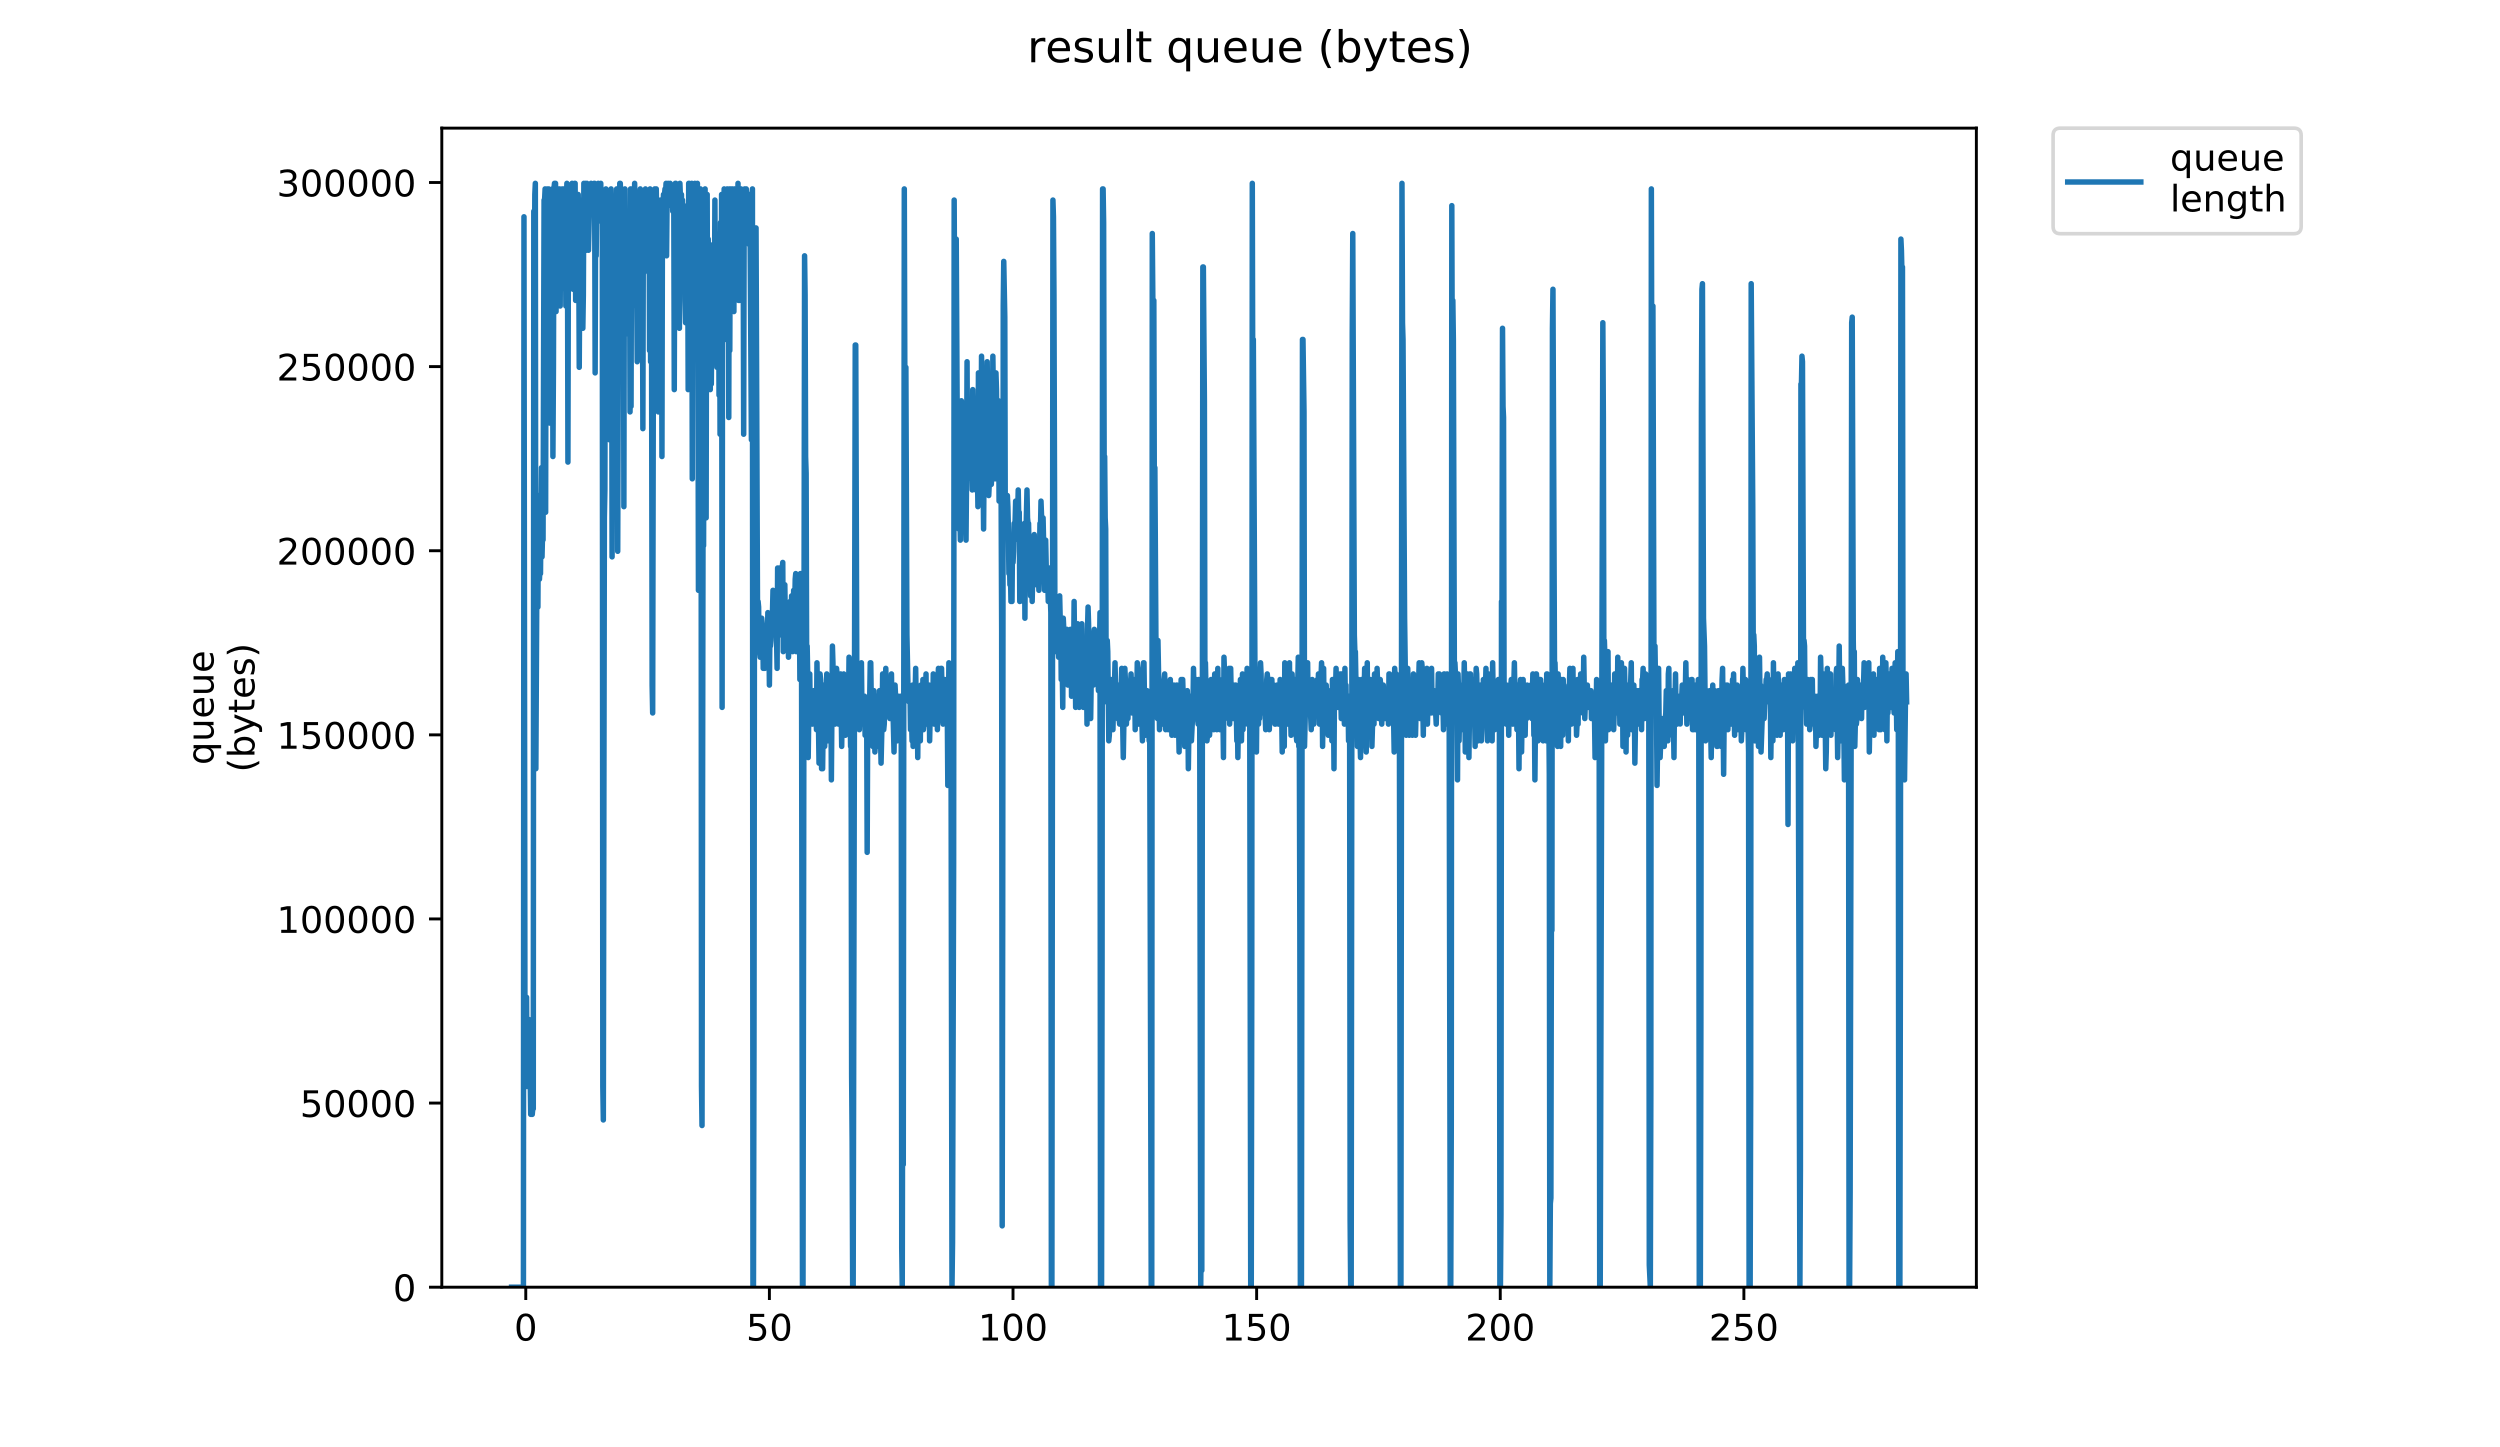 <?xml version="1.0" encoding="utf-8" standalone="no"?>
<!DOCTYPE svg PUBLIC "-//W3C//DTD SVG 1.1//EN"
  "http://www.w3.org/Graphics/SVG/1.1/DTD/svg11.dtd">
<!-- Created with matplotlib (https://matplotlib.org/) -->
<svg height="396pt" version="1.1" viewBox="0 0 684 396" width="684pt" xmlns="http://www.w3.org/2000/svg" xmlns:xlink="http://www.w3.org/1999/xlink">
 <defs>
  <style type="text/css">
*{stroke-linecap:butt;stroke-linejoin:round;}
  </style>
 </defs>
 <g id="figure_1">
  <g id="patch_1">
   <path d="M 0 396 
L 684 396 
L 684 0 
L 0 0 
z
" style="fill:#ffffff;"/>
  </g>
  <g id="axes_1">
   <g id="patch_2">
    <path d="M 120.879 352.174 
L 540.734 352.174 
L 540.734 35.062 
L 120.879 35.062 
z
" style="fill:#ffffff;"/>
   </g>
   <g id="matplotlib.axis_1">
    <g id="xtick_1">
     <g id="line2d_1">
      <defs>
       <path d="M 0 0 
L 0 3.5 
" id="mcdb32375e0" style="stroke:#000000;stroke-width:0.8;"/>
      </defs>
      <g>
       <use style="stroke:#000000;stroke-width:0.8;" x="143.851" xlink:href="#mcdb32375e0" y="352.174"/>
      </g>
     </g>
     <g id="text_1">
      <!-- 0 -->
      <defs>
       <path d="M 31.781 66.406 
Q 24.172 66.406 20.328 58.906 
Q 16.5 51.422 16.5 36.375 
Q 16.5 21.391 20.328 13.891 
Q 24.172 6.391 31.781 6.391 
Q 39.453 6.391 43.281 13.891 
Q 47.125 21.391 47.125 36.375 
Q 47.125 51.422 43.281 58.906 
Q 39.453 66.406 31.781 66.406 
z
M 31.781 74.219 
Q 44.047 74.219 50.516 64.516 
Q 56.984 54.828 56.984 36.375 
Q 56.984 17.969 50.516 8.266 
Q 44.047 -1.422 31.781 -1.422 
Q 19.531 -1.422 13.062 8.266 
Q 6.594 17.969 6.594 36.375 
Q 6.594 54.828 13.062 64.516 
Q 19.531 74.219 31.781 74.219 
z
" id="DejaVuSans-48"/>
      </defs>
      <g transform="translate(140.669 366.773)scale(0.1 -0.1)">
       <use xlink:href="#DejaVuSans-48"/>
      </g>
     </g>
    </g>
    <g id="xtick_2">
     <g id="line2d_2">
      <g>
       <use style="stroke:#000000;stroke-width:0.8;" x="210.506" xlink:href="#mcdb32375e0" y="352.174"/>
      </g>
     </g>
     <g id="text_2">
      <!-- 50 -->
      <defs>
       <path d="M 10.797 72.906 
L 49.516 72.906 
L 49.516 64.594 
L 19.828 64.594 
L 19.828 46.734 
Q 21.969 47.469 24.109 47.828 
Q 26.266 48.188 28.422 48.188 
Q 40.625 48.188 47.75 41.5 
Q 54.891 34.812 54.891 23.391 
Q 54.891 11.625 47.562 5.094 
Q 40.234 -1.422 26.906 -1.422 
Q 22.312 -1.422 17.547 -0.641 
Q 12.797 0.141 7.719 1.703 
L 7.719 11.625 
Q 12.109 9.234 16.797 8.062 
Q 21.484 6.891 26.703 6.891 
Q 35.156 6.891 40.078 11.328 
Q 45.016 15.766 45.016 23.391 
Q 45.016 31 40.078 35.438 
Q 35.156 39.891 26.703 39.891 
Q 22.75 39.891 18.812 39.016 
Q 14.891 38.141 10.797 36.281 
z
" id="DejaVuSans-53"/>
      </defs>
      <g transform="translate(204.143 366.773)scale(0.1 -0.1)">
       <use xlink:href="#DejaVuSans-53"/>
       <use x="63.623" xlink:href="#DejaVuSans-48"/>
      </g>
     </g>
    </g>
    <g id="xtick_3">
     <g id="line2d_3">
      <g>
       <use style="stroke:#000000;stroke-width:0.8;" x="277.161" xlink:href="#mcdb32375e0" y="352.174"/>
      </g>
     </g>
     <g id="text_3">
      <!-- 100 -->
      <defs>
       <path d="M 12.406 8.297 
L 28.516 8.297 
L 28.516 63.922 
L 10.984 60.406 
L 10.984 69.391 
L 28.422 72.906 
L 38.281 72.906 
L 38.281 8.297 
L 54.391 8.297 
L 54.391 0 
L 12.406 0 
z
" id="DejaVuSans-49"/>
      </defs>
      <g transform="translate(267.617 366.773)scale(0.1 -0.1)">
       <use xlink:href="#DejaVuSans-49"/>
       <use x="63.623" xlink:href="#DejaVuSans-48"/>
       <use x="127.246" xlink:href="#DejaVuSans-48"/>
      </g>
     </g>
    </g>
    <g id="xtick_4">
     <g id="line2d_4">
      <g>
       <use style="stroke:#000000;stroke-width:0.8;" x="343.816" xlink:href="#mcdb32375e0" y="352.174"/>
      </g>
     </g>
     <g id="text_4">
      <!-- 150 -->
      <g transform="translate(334.272 366.773)scale(0.1 -0.1)">
       <use xlink:href="#DejaVuSans-49"/>
       <use x="63.623" xlink:href="#DejaVuSans-53"/>
       <use x="127.246" xlink:href="#DejaVuSans-48"/>
      </g>
     </g>
    </g>
    <g id="xtick_5">
     <g id="line2d_5">
      <g>
       <use style="stroke:#000000;stroke-width:0.8;" x="410.471" xlink:href="#mcdb32375e0" y="352.174"/>
      </g>
     </g>
     <g id="text_5">
      <!-- 200 -->
      <defs>
       <path d="M 19.188 8.297 
L 53.609 8.297 
L 53.609 0 
L 7.328 0 
L 7.328 8.297 
Q 12.938 14.109 22.625 23.891 
Q 32.328 33.688 34.812 36.531 
Q 39.547 41.844 41.422 45.531 
Q 43.312 49.219 43.312 52.781 
Q 43.312 58.594 39.234 62.25 
Q 35.156 65.922 28.609 65.922 
Q 23.969 65.922 18.812 64.312 
Q 13.672 62.703 7.812 59.422 
L 7.812 69.391 
Q 13.766 71.781 18.938 73 
Q 24.125 74.219 28.422 74.219 
Q 39.75 74.219 46.484 68.547 
Q 53.219 62.891 53.219 53.422 
Q 53.219 48.922 51.531 44.891 
Q 49.859 40.875 45.406 35.406 
Q 44.188 33.984 37.641 27.219 
Q 31.109 20.453 19.188 8.297 
z
" id="DejaVuSans-50"/>
      </defs>
      <g transform="translate(400.927 366.773)scale(0.1 -0.1)">
       <use xlink:href="#DejaVuSans-50"/>
       <use x="63.623" xlink:href="#DejaVuSans-48"/>
       <use x="127.246" xlink:href="#DejaVuSans-48"/>
      </g>
     </g>
    </g>
    <g id="xtick_6">
     <g id="line2d_6">
      <g>
       <use style="stroke:#000000;stroke-width:0.8;" x="477.126" xlink:href="#mcdb32375e0" y="352.174"/>
      </g>
     </g>
     <g id="text_6">
      <!-- 250 -->
      <g transform="translate(467.582 366.773)scale(0.1 -0.1)">
       <use xlink:href="#DejaVuSans-50"/>
       <use x="63.623" xlink:href="#DejaVuSans-53"/>
       <use x="127.246" xlink:href="#DejaVuSans-48"/>
      </g>
     </g>
    </g>
   </g>
   <g id="matplotlib.axis_2">
    <g id="ytick_1">
     <g id="line2d_7">
      <defs>
       <path d="M 0 0 
L -3.5 0 
" id="m65805e5c55" style="stroke:#000000;stroke-width:0.8;"/>
      </defs>
      <g>
       <use style="stroke:#000000;stroke-width:0.8;" x="120.879" xlink:href="#m65805e5c55" y="352.174"/>
      </g>
     </g>
     <g id="text_7">
      <!-- 0 -->
      <g transform="translate(107.516 355.973)scale(0.1 -0.1)">
       <use xlink:href="#DejaVuSans-48"/>
      </g>
     </g>
    </g>
    <g id="ytick_2">
     <g id="line2d_8">
      <g>
       <use style="stroke:#000000;stroke-width:0.8;" x="120.879" xlink:href="#m65805e5c55" y="301.801"/>
      </g>
     </g>
     <g id="text_8">
      <!-- 50000 -->
      <g transform="translate(82.066 305.6)scale(0.1 -0.1)">
       <use xlink:href="#DejaVuSans-53"/>
       <use x="63.623" xlink:href="#DejaVuSans-48"/>
       <use x="127.246" xlink:href="#DejaVuSans-48"/>
       <use x="190.869" xlink:href="#DejaVuSans-48"/>
       <use x="254.492" xlink:href="#DejaVuSans-48"/>
      </g>
     </g>
    </g>
    <g id="ytick_3">
     <g id="line2d_9">
      <g>
       <use style="stroke:#000000;stroke-width:0.8;" x="120.879" xlink:href="#m65805e5c55" y="251.427"/>
      </g>
     </g>
     <g id="text_9">
      <!-- 100000 -->
      <g transform="translate(75.704 255.226)scale(0.1 -0.1)">
       <use xlink:href="#DejaVuSans-49"/>
       <use x="63.623" xlink:href="#DejaVuSans-48"/>
       <use x="127.246" xlink:href="#DejaVuSans-48"/>
       <use x="190.869" xlink:href="#DejaVuSans-48"/>
       <use x="254.492" xlink:href="#DejaVuSans-48"/>
       <use x="318.115" xlink:href="#DejaVuSans-48"/>
      </g>
     </g>
    </g>
    <g id="ytick_4">
     <g id="line2d_10">
      <g>
       <use style="stroke:#000000;stroke-width:0.8;" x="120.879" xlink:href="#m65805e5c55" y="201.054"/>
      </g>
     </g>
     <g id="text_10">
      <!-- 150000 -->
      <g transform="translate(75.704 204.853)scale(0.1 -0.1)">
       <use xlink:href="#DejaVuSans-49"/>
       <use x="63.623" xlink:href="#DejaVuSans-53"/>
       <use x="127.246" xlink:href="#DejaVuSans-48"/>
       <use x="190.869" xlink:href="#DejaVuSans-48"/>
       <use x="254.492" xlink:href="#DejaVuSans-48"/>
       <use x="318.115" xlink:href="#DejaVuSans-48"/>
      </g>
     </g>
    </g>
    <g id="ytick_5">
     <g id="line2d_11">
      <g>
       <use style="stroke:#000000;stroke-width:0.8;" x="120.879" xlink:href="#m65805e5c55" y="150.68"/>
      </g>
     </g>
     <g id="text_11">
      <!-- 200000 -->
      <g transform="translate(75.704 154.48)scale(0.1 -0.1)">
       <use xlink:href="#DejaVuSans-50"/>
       <use x="63.623" xlink:href="#DejaVuSans-48"/>
       <use x="127.246" xlink:href="#DejaVuSans-48"/>
       <use x="190.869" xlink:href="#DejaVuSans-48"/>
       <use x="254.492" xlink:href="#DejaVuSans-48"/>
       <use x="318.115" xlink:href="#DejaVuSans-48"/>
      </g>
     </g>
    </g>
    <g id="ytick_6">
     <g id="line2d_12">
      <g>
       <use style="stroke:#000000;stroke-width:0.8;" x="120.879" xlink:href="#m65805e5c55" y="100.307"/>
      </g>
     </g>
     <g id="text_12">
      <!-- 250000 -->
      <g transform="translate(75.704 104.106)scale(0.1 -0.1)">
       <use xlink:href="#DejaVuSans-50"/>
       <use x="63.623" xlink:href="#DejaVuSans-53"/>
       <use x="127.246" xlink:href="#DejaVuSans-48"/>
       <use x="190.869" xlink:href="#DejaVuSans-48"/>
       <use x="254.492" xlink:href="#DejaVuSans-48"/>
       <use x="318.115" xlink:href="#DejaVuSans-48"/>
      </g>
     </g>
    </g>
    <g id="ytick_7">
     <g id="line2d_13">
      <g>
       <use style="stroke:#000000;stroke-width:0.8;" x="120.879" xlink:href="#m65805e5c55" y="49.933"/>
      </g>
     </g>
     <g id="text_13">
      <!-- 300000 -->
      <defs>
       <path d="M 40.578 39.312 
Q 47.656 37.797 51.625 33 
Q 55.609 28.219 55.609 21.188 
Q 55.609 10.406 48.188 4.484 
Q 40.766 -1.422 27.094 -1.422 
Q 22.516 -1.422 17.656 -0.516 
Q 12.797 0.391 7.625 2.203 
L 7.625 11.719 
Q 11.719 9.328 16.594 8.109 
Q 21.484 6.891 26.812 6.891 
Q 36.078 6.891 40.938 10.547 
Q 45.797 14.203 45.797 21.188 
Q 45.797 27.641 41.281 31.266 
Q 36.766 34.906 28.719 34.906 
L 20.219 34.906 
L 20.219 43.016 
L 29.109 43.016 
Q 36.375 43.016 40.234 45.922 
Q 44.094 48.828 44.094 54.297 
Q 44.094 59.906 40.109 62.906 
Q 36.141 65.922 28.719 65.922 
Q 24.656 65.922 20.016 65.031 
Q 15.375 64.156 9.812 62.312 
L 9.812 71.094 
Q 15.438 72.656 20.344 73.438 
Q 25.25 74.219 29.594 74.219 
Q 40.828 74.219 47.359 69.109 
Q 53.906 64.016 53.906 55.328 
Q 53.906 49.266 50.438 45.094 
Q 46.969 40.922 40.578 39.312 
z
" id="DejaVuSans-51"/>
      </defs>
      <g transform="translate(75.704 53.733)scale(0.1 -0.1)">
       <use xlink:href="#DejaVuSans-51"/>
       <use x="63.623" xlink:href="#DejaVuSans-48"/>
       <use x="127.246" xlink:href="#DejaVuSans-48"/>
       <use x="190.869" xlink:href="#DejaVuSans-48"/>
       <use x="254.492" xlink:href="#DejaVuSans-48"/>
       <use x="318.115" xlink:href="#DejaVuSans-48"/>
      </g>
     </g>
    </g>
    <g id="text_14">
     <!-- queue -->
     <defs>
      <path d="M 14.797 27.297 
Q 14.797 17.391 18.875 11.75 
Q 22.953 6.109 30.078 6.109 
Q 37.203 6.109 41.297 11.75 
Q 45.406 17.391 45.406 27.297 
Q 45.406 37.203 41.297 42.844 
Q 37.203 48.484 30.078 48.484 
Q 22.953 48.484 18.875 42.844 
Q 14.797 37.203 14.797 27.297 
z
M 45.406 8.203 
Q 42.578 3.328 38.25 0.953 
Q 33.938 -1.422 27.875 -1.422 
Q 17.969 -1.422 11.734 6.484 
Q 5.516 14.406 5.516 27.297 
Q 5.516 40.188 11.734 48.094 
Q 17.969 56 27.875 56 
Q 33.938 56 38.25 53.625 
Q 42.578 51.266 45.406 46.391 
L 45.406 54.688 
L 54.391 54.688 
L 54.391 -20.797 
L 45.406 -20.797 
z
" id="DejaVuSans-113"/>
      <path d="M 8.5 21.578 
L 8.5 54.688 
L 17.484 54.688 
L 17.484 21.922 
Q 17.484 14.156 20.5 10.266 
Q 23.531 6.391 29.594 6.391 
Q 36.859 6.391 41.078 11.031 
Q 45.312 15.672 45.312 23.688 
L 45.312 54.688 
L 54.297 54.688 
L 54.297 0 
L 45.312 0 
L 45.312 8.406 
Q 42.047 3.422 37.719 1 
Q 33.406 -1.422 27.688 -1.422 
Q 18.266 -1.422 13.375 4.438 
Q 8.5 10.297 8.5 21.578 
z
M 31.109 56 
z
" id="DejaVuSans-117"/>
      <path d="M 56.203 29.594 
L 56.203 25.203 
L 14.891 25.203 
Q 15.484 15.922 20.484 11.062 
Q 25.484 6.203 34.422 6.203 
Q 39.594 6.203 44.453 7.469 
Q 49.312 8.734 54.109 11.281 
L 54.109 2.781 
Q 49.266 0.734 44.188 -0.344 
Q 39.109 -1.422 33.891 -1.422 
Q 20.797 -1.422 13.156 6.188 
Q 5.516 13.812 5.516 26.812 
Q 5.516 40.234 12.766 48.109 
Q 20.016 56 32.328 56 
Q 43.359 56 49.781 48.891 
Q 56.203 41.797 56.203 29.594 
z
M 47.219 32.234 
Q 47.125 39.594 43.094 43.984 
Q 39.062 48.391 32.422 48.391 
Q 24.906 48.391 20.391 44.141 
Q 15.875 39.891 15.188 32.172 
z
" id="DejaVuSans-101"/>
     </defs>
     <g transform="translate(58.426 209.283)rotate(-90)scale(0.1 -0.1)">
      <use xlink:href="#DejaVuSans-113"/>
      <use x="63.477" xlink:href="#DejaVuSans-117"/>
      <use x="126.855" xlink:href="#DejaVuSans-101"/>
      <use x="188.379" xlink:href="#DejaVuSans-117"/>
      <use x="251.758" xlink:href="#DejaVuSans-101"/>
     </g>
     <!-- (bytes) -->
     <defs>
      <path d="M 31 75.875 
Q 24.469 64.656 21.281 53.656 
Q 18.109 42.672 18.109 31.391 
Q 18.109 20.125 21.312 9.062 
Q 24.516 -2 31 -13.188 
L 23.188 -13.188 
Q 15.875 -1.703 12.234 9.375 
Q 8.594 20.453 8.594 31.391 
Q 8.594 42.281 12.203 53.312 
Q 15.828 64.359 23.188 75.875 
z
" id="DejaVuSans-40"/>
      <path d="M 48.688 27.297 
Q 48.688 37.203 44.609 42.844 
Q 40.531 48.484 33.406 48.484 
Q 26.266 48.484 22.188 42.844 
Q 18.109 37.203 18.109 27.297 
Q 18.109 17.391 22.188 11.75 
Q 26.266 6.109 33.406 6.109 
Q 40.531 6.109 44.609 11.75 
Q 48.688 17.391 48.688 27.297 
z
M 18.109 46.391 
Q 20.953 51.266 25.266 53.625 
Q 29.594 56 35.594 56 
Q 45.562 56 51.781 48.094 
Q 58.016 40.188 58.016 27.297 
Q 58.016 14.406 51.781 6.484 
Q 45.562 -1.422 35.594 -1.422 
Q 29.594 -1.422 25.266 0.953 
Q 20.953 3.328 18.109 8.203 
L 18.109 0 
L 9.078 0 
L 9.078 75.984 
L 18.109 75.984 
z
" id="DejaVuSans-98"/>
      <path d="M 32.172 -5.078 
Q 28.375 -14.844 24.75 -17.812 
Q 21.141 -20.797 15.094 -20.797 
L 7.906 -20.797 
L 7.906 -13.281 
L 13.188 -13.281 
Q 16.891 -13.281 18.938 -11.516 
Q 21 -9.766 23.484 -3.219 
L 25.094 0.875 
L 2.984 54.688 
L 12.5 54.688 
L 29.594 11.922 
L 46.688 54.688 
L 56.203 54.688 
z
" id="DejaVuSans-121"/>
      <path d="M 18.312 70.219 
L 18.312 54.688 
L 36.812 54.688 
L 36.812 47.703 
L 18.312 47.703 
L 18.312 18.016 
Q 18.312 11.328 20.141 9.422 
Q 21.969 7.516 27.594 7.516 
L 36.812 7.516 
L 36.812 0 
L 27.594 0 
Q 17.188 0 13.234 3.875 
Q 9.281 7.766 9.281 18.016 
L 9.281 47.703 
L 2.688 47.703 
L 2.688 54.688 
L 9.281 54.688 
L 9.281 70.219 
z
" id="DejaVuSans-116"/>
      <path d="M 44.281 53.078 
L 44.281 44.578 
Q 40.484 46.531 36.375 47.5 
Q 32.281 48.484 27.875 48.484 
Q 21.188 48.484 17.844 46.438 
Q 14.5 44.391 14.5 40.281 
Q 14.5 37.156 16.891 35.375 
Q 19.281 33.594 26.516 31.984 
L 29.594 31.297 
Q 39.156 29.25 43.188 25.516 
Q 47.219 21.781 47.219 15.094 
Q 47.219 7.469 41.188 3.016 
Q 35.156 -1.422 24.609 -1.422 
Q 20.219 -1.422 15.453 -0.562 
Q 10.688 0.297 5.422 2 
L 5.422 11.281 
Q 10.406 8.688 15.234 7.391 
Q 20.062 6.109 24.812 6.109 
Q 31.156 6.109 34.562 8.281 
Q 37.984 10.453 37.984 14.406 
Q 37.984 18.062 35.516 20.016 
Q 33.062 21.969 24.703 23.781 
L 21.578 24.516 
Q 13.234 26.266 9.516 29.906 
Q 5.812 33.547 5.812 39.891 
Q 5.812 47.609 11.281 51.797 
Q 16.75 56 26.812 56 
Q 31.781 56 36.172 55.266 
Q 40.578 54.547 44.281 53.078 
z
" id="DejaVuSans-115"/>
      <path d="M 8.016 75.875 
L 15.828 75.875 
Q 23.141 64.359 26.781 53.312 
Q 30.422 42.281 30.422 31.391 
Q 30.422 20.453 26.781 9.375 
Q 23.141 -1.703 15.828 -13.188 
L 8.016 -13.188 
Q 14.5 -2 17.703 9.062 
Q 20.906 20.125 20.906 31.391 
Q 20.906 42.672 17.703 53.656 
Q 14.5 64.656 8.016 75.875 
z
" id="DejaVuSans-41"/>
     </defs>
     <g transform="translate(69.624 211.295)rotate(-90)scale(0.1 -0.1)">
      <use xlink:href="#DejaVuSans-40"/>
      <use x="39.014" xlink:href="#DejaVuSans-98"/>
      <use x="102.49" xlink:href="#DejaVuSans-121"/>
      <use x="161.67" xlink:href="#DejaVuSans-116"/>
      <use x="200.879" xlink:href="#DejaVuSans-101"/>
      <use x="262.402" xlink:href="#DejaVuSans-115"/>
      <use x="314.502" xlink:href="#DejaVuSans-41"/>
     </g>
    </g>
   </g>
   <g id="line2d_14">
    <path clip-path="url(#p794450a2d4)" d="M 139.963 352.174 
L 143.21 352.174 
L 143.358 59.315 
L 143.643 297.263 
L 143.784 291.162 
L 143.925 294.212 
L 144.066 272.858 
L 144.206 297.263 
L 144.347 292.687 
L 144.489 292.687 
L 144.633 291.162 
L 144.773 278.959 
L 144.914 295.738 
L 145.056 294.212 
L 145.198 304.89 
L 145.342 289.637 
L 145.483 304.89 
L 145.624 304.89 
L 145.764 303.364 
L 145.906 303.364 
L 146.047 57.79 
L 146.188 83.72 
L 146.327 53.214 
L 146.468 50.163 
L 146.609 210.32 
L 146.89 156.935 
L 147.031 150.833 
L 147.172 166.087 
L 147.314 135.58 
L 147.594 158.46 
L 147.734 155.409 
L 147.875 156.935 
L 148.155 127.954 
L 148.296 152.359 
L 148.437 146.257 
L 148.578 147.716 
L 148.858 54.739 
L 148.998 54.739 
L 149.139 51.688 
L 149.282 140.156 
L 149.425 53.214 
L 149.566 57.79 
L 149.706 51.688 
L 149.846 56.264 
L 149.987 54.739 
L 150.128 51.688 
L 150.411 115.751 
L 150.554 56.264 
L 150.701 108.125 
L 150.849 79.144 
L 150.995 80.669 
L 151.136 51.688 
L 151.277 124.903 
L 151.421 100.432 
L 151.564 51.688 
L 151.707 50.163 
L 151.994 50.163 
L 152.135 85.245 
L 152.276 51.688 
L 152.416 53.214 
L 152.56 53.214 
L 152.7 51.688 
L 152.844 54.739 
L 153.124 51.688 
L 153.265 83.72 
L 153.406 56.264 
L 153.548 79.144 
L 153.69 54.739 
L 153.833 51.688 
L 154.113 63.891 
L 154.254 51.688 
L 154.394 54.739 
L 154.535 51.688 
L 154.676 59.315 
L 154.821 83.72 
L 154.962 54.739 
L 155.102 50.163 
L 155.242 53.214 
L 155.383 126.428 
L 155.525 59.315 
L 155.666 56.264 
L 155.95 69.992 
L 156.09 51.688 
L 156.37 59.315 
L 156.511 50.163 
L 156.651 54.739 
L 156.79 79.144 
L 157.07 53.214 
L 157.213 50.163 
L 157.353 50.163 
L 157.498 82.195 
L 157.638 65.416 
L 157.778 66.941 
L 158.197 53.214 
L 158.338 66.941 
L 158.481 100.498 
L 158.622 74.568 
L 158.762 71.517 
L 158.904 88.296 
L 159.184 54.739 
L 159.323 62.366 
L 159.463 89.821 
L 159.603 80.669 
L 159.743 50.163 
L 160.023 53.214 
L 160.163 50.163 
L 160.302 56.264 
L 160.442 68.471 
L 160.583 50.163 
L 160.723 53.214 
L 160.863 51.688 
L 161.003 68.471 
L 161.285 56.264 
L 161.426 56.264 
L 161.567 57.79 
L 161.707 50.163 
L 161.986 54.739 
L 162.126 51.688 
L 162.269 53.214 
L 162.408 53.214 
L 162.55 50.163 
L 162.69 50.163 
L 162.83 102.024 
L 162.97 54.739 
L 163.11 69.992 
L 163.25 56.264 
L 163.39 54.739 
L 163.669 50.163 
L 163.81 51.688 
L 163.951 51.688 
L 164.091 56.264 
L 164.231 56.264 
L 164.37 50.163 
L 164.51 59.315 
L 164.65 60.84 
L 164.79 56.264 
L 164.929 297.263 
L 165.072 306.415 
L 165.355 141.682 
L 165.495 134.055 
L 165.635 59.315 
L 165.775 51.688 
L 166.196 91.346 
L 166.341 56.264 
L 166.482 115.751 
L 166.622 53.214 
L 166.762 120.327 
L 166.903 54.739 
L 167.044 115.751 
L 167.184 51.688 
L 167.324 57.79 
L 167.464 152.359 
L 167.604 66.941 
L 167.744 117.277 
L 167.884 56.264 
L 168.024 82.195 
L 168.164 56.264 
L 168.304 137.106 
L 168.443 65.416 
L 168.583 69.992 
L 168.725 51.688 
L 169.006 150.833 
L 169.287 51.688 
L 169.427 76.093 
L 169.571 50.163 
L 169.711 50.163 
L 169.851 54.739 
L 169.991 85.245 
L 170.131 54.739 
L 170.271 94.397 
L 170.411 53.214 
L 170.551 53.214 
L 170.692 138.623 
L 170.832 59.315 
L 170.972 51.688 
L 171.112 77.619 
L 171.255 68.471 
L 171.395 91.346 
L 171.675 59.315 
L 171.815 69.992 
L 171.955 62.366 
L 172.095 71.517 
L 172.235 57.79 
L 172.375 112.701 
L 172.516 51.688 
L 172.656 111.175 
L 172.796 57.79 
L 172.936 51.688 
L 173.075 83.72 
L 173.216 51.688 
L 173.356 54.739 
L 173.496 82.195 
L 173.637 50.163 
L 173.777 57.79 
L 173.917 53.214 
L 174.058 57.79 
L 174.339 98.973 
L 174.48 74.568 
L 174.623 76.093 
L 174.763 74.568 
L 174.905 56.264 
L 175.186 51.688 
L 175.327 60.84 
L 175.467 53.214 
L 175.607 69.992 
L 175.749 66.941 
L 175.89 117.277 
L 176.03 56.264 
L 176.17 74.568 
L 176.31 53.214 
L 176.452 53.214 
L 176.593 51.688 
L 176.733 53.214 
L 176.873 57.79 
L 177.014 71.517 
L 177.155 54.739 
L 177.295 56.264 
L 177.436 66.941 
L 177.579 53.214 
L 177.718 95.922 
L 177.859 51.688 
L 177.999 98.973 
L 178.139 54.739 
L 178.281 100.498 
L 178.425 187.441 
L 178.569 195.067 
L 178.85 53.214 
L 178.99 57.79 
L 179.131 51.688 
L 179.27 57.79 
L 179.41 51.688 
L 179.551 51.688 
L 179.696 60.84 
L 179.837 82.195 
L 179.978 56.264 
L 180.117 112.701 
L 180.257 59.315 
L 180.397 82.195 
L 180.679 54.739 
L 180.821 74.568 
L 180.962 56.264 
L 181.107 124.903 
L 181.248 56.264 
L 181.388 57.79 
L 181.528 53.214 
L 181.667 54.739 
L 181.947 51.688 
L 182.087 53.214 
L 182.229 50.163 
L 182.372 69.992 
L 182.512 54.739 
L 182.656 56.264 
L 182.796 50.163 
L 182.935 53.214 
L 183.215 53.214 
L 183.355 50.163 
L 183.634 56.264 
L 183.777 54.739 
L 183.917 51.688 
L 184.058 57.79 
L 184.34 51.688 
L 184.481 106.599 
L 184.621 53.214 
L 184.762 50.163 
L 184.903 50.163 
L 185.043 56.264 
L 185.183 56.264 
L 185.323 65.416 
L 185.603 57.79 
L 185.743 65.416 
L 185.883 89.821 
L 186.023 50.163 
L 186.302 57.79 
L 186.446 53.214 
L 186.586 69.992 
L 186.726 54.739 
L 186.865 62.366 
L 187.005 76.093 
L 187.145 56.264 
L 187.285 57.79 
L 187.427 82.195 
L 187.575 88.296 
L 187.722 57.79 
L 187.863 68.471 
L 188.004 68.471 
L 188.144 62.366 
L 188.284 106.599 
L 188.424 50.163 
L 188.564 50.163 
L 188.704 54.739 
L 188.844 51.688 
L 188.984 51.688 
L 189.129 102.024 
L 189.269 50.163 
L 189.409 131.004 
L 189.55 54.739 
L 189.689 56.264 
L 189.83 54.739 
L 189.97 57.79 
L 190.11 50.163 
L 190.531 54.739 
L 190.671 59.315 
L 190.811 50.163 
L 190.951 89.821 
L 191.092 161.511 
L 191.231 56.264 
L 191.371 109.65 
L 191.511 54.739 
L 191.65 51.688 
L 191.793 57.79 
L 191.932 297.263 
L 192.072 307.94 
L 192.353 140.156 
L 192.494 149.308 
L 192.773 53.214 
L 192.914 51.688 
L 193.198 141.682 
L 193.341 59.315 
L 193.484 53.214 
L 193.626 106.599 
L 193.771 65.416 
L 193.911 80.669 
L 194.051 83.72 
L 194.19 73.043 
L 194.33 106.599 
L 194.471 77.619 
L 194.612 105.074 
L 194.753 89.821 
L 194.894 88.296 
L 195.035 66.941 
L 195.175 91.346 
L 195.315 68.471 
L 195.455 83.72 
L 195.595 54.739 
L 195.735 86.77 
L 195.879 69.992 
L 196.166 100.498 
L 196.306 71.517 
L 196.445 97.448 
L 196.585 66.941 
L 196.725 108.125 
L 196.866 63.891 
L 197.006 118.802 
L 197.147 60.84 
L 197.288 89.821 
L 197.428 53.214 
L 197.569 193.542 
L 197.708 60.84 
L 197.849 86.77 
L 198.129 51.688 
L 198.411 92.872 
L 198.551 85.245 
L 198.691 57.79 
L 198.831 69.992 
L 198.97 51.688 
L 199.111 68.471 
L 199.251 54.739 
L 199.391 114.226 
L 199.53 51.688 
L 199.67 95.922 
L 199.811 54.739 
L 199.951 51.688 
L 200.091 56.264 
L 200.23 80.669 
L 200.37 51.688 
L 200.51 56.264 
L 200.653 53.214 
L 200.792 85.245 
L 200.933 51.688 
L 201.075 80.669 
L 201.216 53.214 
L 201.356 59.315 
L 201.497 77.619 
L 201.638 53.214 
L 201.778 77.619 
L 201.919 50.163 
L 202.059 82.195 
L 202.2 53.214 
L 202.341 82.195 
L 202.482 56.264 
L 202.623 79.144 
L 202.764 51.688 
L 202.906 79.144 
L 203.046 63.891 
L 203.328 63.891 
L 203.468 118.802 
L 203.609 56.264 
L 203.75 51.688 
L 203.892 53.214 
L 204.033 51.688 
L 204.173 51.688 
L 204.454 54.739 
L 204.596 53.214 
L 204.737 60.84 
L 204.877 53.214 
L 205.018 66.941 
L 205.161 53.214 
L 205.583 120.327 
L 205.864 51.688 
L 206.005 352.174 
L 206.147 352.174 
L 206.29 286.586 
L 206.43 150.833 
L 206.571 164.561 
L 206.712 62.366 
L 206.852 62.366 
L 207.273 172.188 
L 207.415 164.561 
L 207.555 166.087 
L 207.696 176.764 
L 207.978 179.814 
L 208.399 169.137 
L 208.68 172.188 
L 208.821 182.865 
L 208.962 179.814 
L 209.244 182.865 
L 209.385 173.699 
L 209.525 172.188 
L 209.665 172.188 
L 209.805 178.289 
L 209.945 175.238 
L 210.085 167.612 
L 210.225 169.137 
L 210.365 173.699 
L 210.506 187.441 
L 210.647 173.699 
L 210.787 176.764 
L 210.927 175.238 
L 211.067 170.662 
L 211.207 173.699 
L 211.488 161.511 
L 211.628 170.662 
L 211.771 163.036 
L 211.911 164.561 
L 212.052 164.561 
L 212.192 167.612 
L 212.333 167.612 
L 212.613 182.865 
L 212.756 155.409 
L 212.896 167.612 
L 213.177 155.409 
L 213.461 173.699 
L 213.601 164.561 
L 213.742 163.036 
L 213.882 163.036 
L 214.022 155.409 
L 214.163 153.884 
L 214.304 178.289 
L 214.445 161.511 
L 214.586 161.511 
L 214.727 159.985 
L 214.868 170.662 
L 215.008 169.137 
L 215.149 175.238 
L 215.289 172.188 
L 215.43 175.238 
L 215.58 167.612 
L 215.729 179.814 
L 216.157 164.561 
L 216.299 176.764 
L 216.582 163.036 
L 216.723 166.087 
L 216.863 178.289 
L 217.146 161.511 
L 217.288 161.511 
L 217.43 166.087 
L 217.57 158.46 
L 217.71 156.935 
L 217.852 178.289 
L 217.993 169.137 
L 218.135 170.662 
L 218.276 166.087 
L 218.418 169.137 
L 218.56 167.612 
L 218.702 163.036 
L 218.846 185.916 
L 218.989 156.935 
L 219.131 156.935 
L 219.271 158.46 
L 219.555 352.174 
L 219.702 352.174 
L 220.131 69.992 
L 220.273 80.669 
L 220.414 124.903 
L 220.557 129.479 
L 220.698 181.34 
L 220.839 176.764 
L 220.981 184.39 
L 221.122 207.27 
L 221.405 185.916 
L 221.548 184.39 
L 221.689 196.593 
L 221.832 192.017 
L 221.975 195.067 
L 222.117 188.966 
L 222.258 198.118 
L 222.398 196.593 
L 222.681 188.966 
L 222.822 188.966 
L 222.963 195.067 
L 223.103 188.966 
L 223.383 199.643 
L 223.523 181.34 
L 223.663 190.491 
L 223.804 188.966 
L 224.084 208.795 
L 224.364 184.39 
L 224.504 185.916 
L 224.785 210.32 
L 224.924 207.27 
L 225.065 210.32 
L 225.35 187.441 
L 225.636 204.219 
L 225.777 195.067 
L 225.918 193.542 
L 226.199 184.39 
L 226.48 202.694 
L 226.761 196.593 
L 226.902 193.542 
L 227.042 195.067 
L 227.182 198.118 
L 227.323 187.441 
L 227.464 213.371 
L 227.75 176.764 
L 227.891 181.34 
L 228.032 193.542 
L 228.312 190.491 
L 228.453 198.118 
L 228.593 195.067 
L 228.875 182.865 
L 229.157 185.916 
L 229.438 198.118 
L 229.58 188.966 
L 229.721 196.593 
L 229.861 185.916 
L 230.003 184.39 
L 230.285 204.219 
L 230.426 193.542 
L 230.569 192.017 
L 230.858 184.39 
L 231.004 195.067 
L 231.15 187.441 
L 231.296 201.169 
L 231.44 185.916 
L 231.73 195.067 
L 231.873 190.491 
L 232.014 196.593 
L 232.156 192.017 
L 232.297 179.814 
L 232.438 182.865 
L 232.72 204.219 
L 232.863 198.118 
L 233.005 294.212 
L 233.147 312.516 
L 233.287 352.174 
L 233.428 352.174 
L 233.992 94.397 
L 234.133 94.397 
L 234.419 184.39 
L 234.56 182.865 
L 234.84 185.916 
L 235.122 199.643 
L 235.544 185.916 
L 235.685 181.34 
L 235.834 195.067 
L 236.116 198.118 
L 236.259 196.593 
L 236.547 190.491 
L 236.689 201.169 
L 236.832 201.169 
L 236.975 192.017 
L 237.117 193.542 
L 237.257 233.2 
L 237.397 198.118 
L 237.677 193.542 
L 237.817 195.067 
L 237.958 190.491 
L 238.099 181.34 
L 238.24 181.34 
L 238.524 202.694 
L 238.665 193.542 
L 238.806 204.219 
L 239.088 188.966 
L 239.373 205.745 
L 239.516 202.694 
L 239.656 202.694 
L 239.796 190.491 
L 239.937 190.491 
L 240.077 199.643 
L 240.217 196.593 
L 240.357 204.219 
L 240.638 188.966 
L 241.061 208.795 
L 241.342 196.593 
L 241.488 184.39 
L 241.786 199.643 
L 241.931 198.118 
L 242.352 182.865 
L 242.638 195.067 
L 242.778 190.491 
L 242.918 192.017 
L 243.058 192.017 
L 243.481 196.593 
L 243.622 193.542 
L 243.763 195.067 
L 243.905 184.39 
L 244.045 195.067 
L 244.185 188.966 
L 244.605 205.745 
L 244.887 187.441 
L 245.027 190.491 
L 245.168 198.118 
L 245.309 193.542 
L 245.449 202.694 
L 245.87 190.491 
L 246.15 198.118 
L 246.29 196.593 
L 246.434 190.491 
L 246.574 190.491 
L 246.715 341.497 
L 246.856 352.174 
L 246.996 280.485 
L 247.135 318.617 
L 247.416 51.688 
L 247.557 102.024 
L 247.698 100.498 
L 247.847 100.498 
L 248.13 173.699 
L 248.412 187.441 
L 248.693 192.017 
L 248.833 188.966 
L 248.974 188.966 
L 249.115 199.643 
L 249.256 190.491 
L 249.541 202.694 
L 249.681 187.441 
L 249.822 204.219 
L 250.102 187.441 
L 250.243 196.593 
L 250.527 182.865 
L 250.669 192.017 
L 250.811 193.542 
L 250.953 192.017 
L 251.095 207.27 
L 251.237 188.966 
L 251.378 190.491 
L 251.521 188.966 
L 251.661 193.542 
L 251.803 202.694 
L 251.945 187.441 
L 252.226 187.441 
L 252.368 198.118 
L 252.508 185.916 
L 252.649 199.643 
L 252.79 198.118 
L 253.074 187.441 
L 253.215 196.593 
L 253.357 184.39 
L 253.499 198.118 
L 253.782 187.441 
L 253.923 193.542 
L 254.064 193.542 
L 254.205 187.441 
L 254.346 202.694 
L 254.632 188.966 
L 254.773 198.118 
L 254.914 192.017 
L 255.055 193.542 
L 255.197 196.593 
L 255.338 184.39 
L 255.479 187.441 
L 255.62 198.118 
L 255.904 187.441 
L 256.046 193.542 
L 256.188 188.966 
L 256.33 188.966 
L 256.471 199.643 
L 256.613 185.916 
L 256.756 182.865 
L 256.898 193.542 
L 257.039 190.491 
L 257.322 196.593 
L 257.463 182.865 
L 257.604 182.865 
L 257.886 196.593 
L 258.028 198.118 
L 258.17 190.491 
L 258.312 192.017 
L 258.456 185.916 
L 258.605 187.441 
L 258.752 192.017 
L 258.896 190.491 
L 259.037 185.916 
L 259.18 195.067 
L 259.321 214.896 
L 259.613 181.34 
L 259.756 190.491 
L 259.896 192.017 
L 260.038 192.017 
L 260.179 188.966 
L 260.464 352.174 
L 260.614 339.972 
L 260.913 236.251 
L 261.061 54.739 
L 261.202 86.77 
L 261.343 66.941 
L 261.484 135.58 
L 261.625 65.416 
L 261.908 117.277 
L 262.19 143.207 
L 262.331 144.732 
L 262.472 131.004 
L 262.753 147.783 
L 262.894 141.682 
L 263.036 109.65 
L 263.177 114.226 
L 263.317 132.53 
L 263.458 135.58 
L 263.599 143.207 
L 263.74 123.378 
L 263.881 120.327 
L 264.163 126.428 
L 264.304 147.783 
L 264.445 131.004 
L 264.586 98.973 
L 264.728 131.004 
L 264.869 117.277 
L 265.01 118.802 
L 265.154 121.853 
L 265.295 111.175 
L 265.436 126.428 
L 265.577 121.853 
L 265.718 127.954 
L 265.859 126.428 
L 266.001 134.055 
L 266.142 106.599 
L 266.426 123.378 
L 266.566 124.903 
L 266.707 129.479 
L 266.848 117.277 
L 266.988 134.055 
L 267.129 120.327 
L 267.273 117.277 
L 267.557 138.623 
L 267.698 102.024 
L 267.842 118.802 
L 267.983 120.327 
L 268.123 134.055 
L 268.264 132.53 
L 268.405 126.428 
L 268.546 97.448 
L 268.828 114.226 
L 269.109 144.732 
L 269.39 108.125 
L 269.53 114.226 
L 269.67 114.226 
L 269.81 124.903 
L 269.952 120.327 
L 270.098 98.973 
L 270.378 127.954 
L 270.518 135.58 
L 270.659 132.53 
L 270.942 105.074 
L 271.082 109.65 
L 271.225 132.53 
L 271.506 124.903 
L 271.648 97.448 
L 272.072 131.004 
L 272.215 124.903 
L 272.355 131.004 
L 272.495 102.024 
L 272.636 106.599 
L 272.777 120.327 
L 272.919 121.853 
L 273.061 129.303 
L 273.203 109.65 
L 273.346 137.106 
L 273.489 118.802 
L 273.629 118.802 
L 273.912 137.106 
L 274.053 172.188 
L 274.197 335.396 
L 274.339 251.504 
L 274.486 83.72 
L 274.626 71.517 
L 274.91 86.77 
L 275.051 146.257 
L 275.192 144.732 
L 275.333 137.106 
L 275.475 143.207 
L 275.615 135.58 
L 275.756 138.623 
L 275.896 144.732 
L 276.037 156.935 
L 276.177 152.359 
L 276.317 159.985 
L 276.458 156.935 
L 276.598 164.561 
L 276.744 158.46 
L 276.884 164.561 
L 277.026 147.783 
L 277.17 153.884 
L 277.314 150.833 
L 277.457 143.207 
L 277.597 147.783 
L 277.88 137.106 
L 278.02 144.732 
L 278.445 140.156 
L 278.585 134.055 
L 278.727 141.682 
L 278.867 140.156 
L 279.008 164.561 
L 279.148 146.257 
L 279.289 144.732 
L 279.571 155.409 
L 279.852 150.833 
L 279.994 164.561 
L 280.276 143.207 
L 280.417 169.137 
L 280.557 146.257 
L 280.7 146.257 
L 280.983 134.055 
L 281.125 141.682 
L 281.267 143.207 
L 281.411 143.207 
L 281.552 150.833 
L 281.693 150.833 
L 281.834 149.308 
L 281.975 163.036 
L 282.258 152.359 
L 282.4 164.561 
L 282.684 150.833 
L 282.825 155.409 
L 282.967 146.257 
L 283.11 155.409 
L 283.254 152.359 
L 283.537 159.985 
L 283.679 155.409 
L 283.823 158.46 
L 283.964 153.884 
L 284.247 161.511 
L 284.534 143.207 
L 284.675 144.732 
L 284.816 137.106 
L 285.102 144.732 
L 285.243 156.935 
L 285.386 141.682 
L 285.815 161.511 
L 286.096 147.783 
L 286.378 161.511 
L 286.522 158.46 
L 286.664 158.46 
L 286.805 164.561 
L 287.085 155.409 
L 287.51 167.612 
L 287.652 352.174 
L 287.8 352.174 
L 288.081 54.739 
L 288.223 59.315 
L 288.364 80.669 
L 288.647 178.289 
L 288.788 167.612 
L 288.929 166.087 
L 289.071 173.699 
L 289.354 169.137 
L 289.637 179.814 
L 289.781 176.764 
L 289.924 163.036 
L 290.065 169.137 
L 290.206 169.137 
L 290.348 185.916 
L 290.489 172.188 
L 290.77 193.542 
L 290.911 169.137 
L 291.053 172.188 
L 291.194 172.188 
L 291.336 185.916 
L 291.478 178.289 
L 291.62 179.814 
L 291.763 178.289 
L 291.904 172.188 
L 292.185 187.441 
L 292.325 178.289 
L 292.607 181.34 
L 292.748 179.814 
L 292.889 172.188 
L 293.03 172.188 
L 293.171 190.491 
L 293.313 176.764 
L 293.453 182.865 
L 293.594 179.814 
L 293.735 179.814 
L 293.876 164.561 
L 294.016 178.289 
L 294.156 179.814 
L 294.296 193.542 
L 294.577 181.34 
L 294.718 185.916 
L 294.859 170.662 
L 295.282 193.542 
L 295.423 173.699 
L 295.564 178.289 
L 295.705 176.764 
L 295.846 190.491 
L 295.987 170.662 
L 296.128 179.814 
L 296.269 181.34 
L 296.411 193.542 
L 296.552 178.289 
L 296.693 185.916 
L 296.835 185.916 
L 296.976 179.814 
L 297.116 185.916 
L 297.258 182.865 
L 297.403 198.118 
L 297.546 172.188 
L 297.693 166.087 
L 297.833 170.662 
L 297.978 181.34 
L 298.119 178.289 
L 298.26 181.34 
L 298.405 196.593 
L 298.69 176.764 
L 298.83 178.289 
L 299.121 187.441 
L 299.261 173.699 
L 299.403 172.188 
L 299.544 179.814 
L 299.685 178.289 
L 299.826 175.238 
L 300.108 184.39 
L 300.249 184.39 
L 300.392 185.916 
L 300.533 188.966 
L 300.674 187.441 
L 300.96 167.612 
L 301.101 352.174 
L 301.385 352.174 
L 301.526 262.181 
L 301.668 51.688 
L 301.81 51.688 
L 301.951 60.84 
L 302.092 124.903 
L 302.233 124.903 
L 302.374 141.682 
L 302.516 144.732 
L 302.657 192.017 
L 302.801 187.441 
L 302.942 175.238 
L 303.083 178.289 
L 303.365 202.694 
L 303.506 201.169 
L 303.787 190.491 
L 303.931 185.916 
L 304.217 190.491 
L 304.357 190.491 
L 304.498 199.643 
L 304.781 187.441 
L 304.924 187.441 
L 305.067 181.34 
L 305.349 193.542 
L 305.489 188.966 
L 305.63 190.491 
L 305.77 196.593 
L 305.91 193.542 
L 306.052 187.441 
L 306.193 196.593 
L 306.334 198.118 
L 306.616 190.491 
L 306.757 188.966 
L 306.898 182.865 
L 307.329 207.27 
L 307.757 182.865 
L 307.898 185.916 
L 308.181 198.118 
L 308.322 195.067 
L 308.464 195.067 
L 308.605 196.593 
L 308.746 190.491 
L 309.029 193.542 
L 309.454 184.39 
L 309.74 195.067 
L 310.023 188.966 
L 310.165 188.966 
L 310.45 185.916 
L 310.59 199.643 
L 310.731 188.966 
L 310.872 192.017 
L 311.014 192.017 
L 311.156 181.34 
L 311.298 182.865 
L 311.439 198.118 
L 311.58 192.017 
L 311.723 198.118 
L 311.864 188.966 
L 312.006 192.017 
L 312.146 187.441 
L 312.567 202.694 
L 312.711 184.39 
L 312.851 181.34 
L 312.991 181.34 
L 313.133 192.017 
L 313.273 192.017 
L 313.414 201.169 
L 313.555 190.491 
L 313.703 190.491 
L 313.844 188.966 
L 313.985 190.491 
L 314.127 199.643 
L 314.268 198.118 
L 314.409 202.694 
L 314.55 195.067 
L 314.974 352.174 
L 315.121 352.174 
L 315.262 63.891 
L 315.543 97.448 
L 315.687 82.195 
L 315.828 137.106 
L 315.969 127.954 
L 316.25 173.699 
L 316.672 196.593 
L 316.814 175.238 
L 317.096 190.491 
L 317.237 199.643 
L 317.378 196.593 
L 317.518 198.118 
L 317.66 188.966 
L 317.802 188.966 
L 318.083 198.118 
L 318.223 188.966 
L 318.648 184.39 
L 318.79 188.966 
L 318.931 199.643 
L 319.074 188.966 
L 319.217 198.118 
L 319.497 187.441 
L 319.637 199.643 
L 319.778 198.118 
L 319.919 190.491 
L 320.06 190.491 
L 320.2 185.916 
L 320.341 198.118 
L 320.482 192.017 
L 320.622 201.169 
L 320.762 192.017 
L 320.903 198.118 
L 321.044 195.067 
L 321.188 187.441 
L 321.33 188.966 
L 321.47 201.169 
L 321.611 199.643 
L 321.752 196.593 
L 321.893 187.441 
L 322.033 187.441 
L 322.174 190.491 
L 322.314 199.643 
L 322.457 198.118 
L 322.598 205.745 
L 322.879 188.966 
L 323.019 193.542 
L 323.16 185.916 
L 323.301 202.694 
L 323.441 198.118 
L 323.582 185.916 
L 323.723 190.491 
L 324.004 190.491 
L 324.144 204.219 
L 324.284 201.169 
L 324.568 192.017 
L 324.708 193.542 
L 324.848 188.966 
L 324.989 193.542 
L 325.131 210.32 
L 325.412 190.491 
L 325.552 193.542 
L 325.692 190.491 
L 325.833 192.017 
L 325.974 202.694 
L 326.398 193.542 
L 326.538 182.865 
L 326.82 196.593 
L 327.243 185.916 
L 327.384 188.966 
L 327.524 188.966 
L 327.664 196.593 
L 327.805 198.118 
L 327.947 185.916 
L 328.089 188.966 
L 328.229 188.966 
L 328.519 352.174 
L 328.666 333.87 
L 328.814 347.598 
L 329.097 73.043 
L 329.239 73.043 
L 329.522 109.65 
L 329.663 187.441 
L 329.804 181.34 
L 330.226 202.694 
L 330.367 201.169 
L 330.507 188.966 
L 330.648 195.067 
L 330.79 193.542 
L 330.931 201.169 
L 331.213 195.067 
L 331.354 185.916 
L 331.495 188.966 
L 331.636 187.441 
L 331.923 198.118 
L 332.064 199.643 
L 332.344 184.39 
L 332.485 193.542 
L 332.625 187.441 
L 332.766 190.491 
L 332.909 199.643 
L 333.192 182.865 
L 333.332 195.067 
L 333.472 195.067 
L 333.613 185.916 
L 333.755 199.643 
L 333.895 187.441 
L 334.036 195.067 
L 334.177 192.017 
L 334.317 195.067 
L 334.459 185.916 
L 334.739 207.27 
L 334.88 179.814 
L 335.442 195.067 
L 335.583 190.491 
L 335.725 192.017 
L 335.868 185.916 
L 336.008 196.593 
L 336.148 192.017 
L 336.289 182.865 
L 336.43 198.118 
L 336.712 182.865 
L 336.992 196.593 
L 337.133 188.966 
L 337.413 196.593 
L 337.554 187.441 
L 337.694 193.542 
L 337.834 192.017 
L 337.975 187.441 
L 338.116 187.441 
L 338.397 202.694 
L 338.538 193.542 
L 338.678 207.27 
L 338.959 188.966 
L 339.099 190.491 
L 339.24 195.067 
L 339.38 185.916 
L 339.661 202.694 
L 339.942 184.39 
L 340.084 199.643 
L 340.225 188.966 
L 340.365 187.441 
L 340.505 198.118 
L 340.788 188.966 
L 340.928 192.017 
L 341.069 188.966 
L 341.209 182.865 
L 341.35 198.118 
L 341.491 192.017 
L 341.632 196.593 
L 341.915 188.966 
L 342.197 352.174 
L 342.345 352.174 
L 342.485 268.282 
L 342.626 50.163 
L 342.771 114.226 
L 342.911 92.872 
L 343.338 181.34 
L 343.761 205.745 
L 343.902 190.491 
L 344.043 193.542 
L 344.183 190.491 
L 344.323 198.118 
L 344.463 192.017 
L 344.603 196.593 
L 344.886 181.34 
L 345.026 184.39 
L 345.166 195.067 
L 345.306 193.542 
L 345.447 188.966 
L 345.588 190.491 
L 345.728 193.542 
L 345.871 193.542 
L 346.011 192.017 
L 346.293 199.643 
L 346.577 185.916 
L 346.718 184.39 
L 346.859 185.916 
L 346.999 193.542 
L 347.14 192.017 
L 347.28 199.643 
L 347.702 185.916 
L 347.842 196.593 
L 347.982 185.916 
L 348.126 192.017 
L 348.266 192.017 
L 348.407 190.491 
L 348.547 187.441 
L 348.828 198.118 
L 348.969 198.118 
L 349.11 195.067 
L 349.251 195.067 
L 349.392 187.441 
L 349.535 188.966 
L 349.677 192.017 
L 349.818 198.118 
L 350.101 193.542 
L 350.242 185.916 
L 350.384 193.542 
L 350.526 195.067 
L 350.669 195.067 
L 350.812 205.745 
L 351.094 190.491 
L 351.375 204.219 
L 351.517 181.34 
L 351.659 195.067 
L 351.946 182.865 
L 352.091 196.593 
L 352.232 196.593 
L 352.374 198.118 
L 352.515 196.593 
L 352.801 181.34 
L 352.944 198.118 
L 353.09 194.891 
L 353.231 201.169 
L 353.373 185.916 
L 353.514 184.39 
L 353.937 198.118 
L 354.219 195.067 
L 354.36 185.916 
L 354.644 201.169 
L 354.786 202.694 
L 355.208 179.814 
L 355.35 204.219 
L 355.494 201.169 
L 355.636 254.554 
L 355.778 352.174 
L 356.072 352.174 
L 356.353 92.872 
L 356.493 92.872 
L 356.774 112.701 
L 356.914 204.219 
L 357.342 185.916 
L 357.483 193.542 
L 357.764 181.34 
L 357.905 193.542 
L 358.187 185.916 
L 358.75 199.643 
L 358.89 196.593 
L 359.03 185.916 
L 359.17 193.542 
L 359.31 193.542 
L 359.451 198.118 
L 359.592 188.966 
L 359.734 192.017 
L 359.878 187.441 
L 360.019 193.542 
L 360.159 192.017 
L 360.3 193.542 
L 360.441 185.916 
L 360.582 188.966 
L 360.727 184.39 
L 361.009 198.118 
L 361.154 184.39 
L 361.295 188.966 
L 361.579 181.34 
L 361.719 184.39 
L 361.859 204.219 
L 362.139 182.865 
L 362.28 195.067 
L 362.425 187.441 
L 362.706 193.542 
L 362.846 187.441 
L 363.41 201.169 
L 363.695 192.017 
L 363.838 192.017 
L 363.978 188.966 
L 364.122 192.017 
L 364.264 188.966 
L 364.408 202.694 
L 364.551 185.916 
L 364.832 192.017 
L 364.978 210.32 
L 365.123 185.916 
L 365.266 193.542 
L 365.549 182.865 
L 365.833 193.542 
L 365.974 184.39 
L 366.116 193.542 
L 366.4 187.441 
L 366.544 193.542 
L 366.687 184.39 
L 366.972 196.593 
L 367.117 184.39 
L 367.399 184.39 
L 367.829 198.118 
L 367.971 182.865 
L 368.112 193.542 
L 368.255 187.441 
L 368.398 198.118 
L 368.54 193.542 
L 368.684 195.067 
L 368.825 190.491 
L 368.966 202.694 
L 369.111 190.491 
L 369.252 190.449 
L 369.396 333.87 
L 369.544 352.174 
L 369.686 352.174 
L 369.974 91.346 
L 370.117 63.891 
L 370.546 173.699 
L 370.687 178.289 
L 370.828 178.289 
L 370.968 185.916 
L 371.109 187.441 
L 371.391 204.219 
L 371.671 185.916 
L 372.237 207.27 
L 372.521 185.916 
L 372.803 192.017 
L 372.946 188.966 
L 373.087 195.067 
L 373.372 182.865 
L 373.795 205.745 
L 374.083 181.34 
L 374.226 201.169 
L 374.368 188.966 
L 374.51 199.643 
L 374.651 201.169 
L 374.933 185.916 
L 375.073 188.966 
L 375.215 187.441 
L 375.355 204.219 
L 375.788 188.966 
L 375.928 198.118 
L 376.069 184.39 
L 376.211 184.39 
L 376.351 185.916 
L 376.492 195.067 
L 376.632 195.067 
L 376.773 182.865 
L 377.199 196.593 
L 377.339 192.017 
L 377.48 196.593 
L 377.622 185.916 
L 377.763 187.441 
L 378.045 198.118 
L 378.187 192.017 
L 378.33 195.067 
L 378.472 187.441 
L 378.612 192.017 
L 378.754 188.966 
L 378.895 196.593 
L 379.179 192.017 
L 379.46 192.017 
L 379.601 188.966 
L 379.885 198.118 
L 380.026 184.39 
L 380.167 184.39 
L 380.308 195.067 
L 380.449 190.491 
L 380.591 196.593 
L 380.732 187.441 
L 380.872 190.491 
L 381.015 196.593 
L 381.156 188.966 
L 381.444 205.745 
L 381.586 182.865 
L 381.727 185.916 
L 381.868 193.542 
L 382.011 184.39 
L 382.156 198.118 
L 382.439 187.441 
L 382.579 193.542 
L 382.72 188.966 
L 382.862 188.966 
L 383.147 352.174 
L 383.295 352.174 
L 383.578 50.163 
L 383.723 88.296 
L 383.864 92.872 
L 384.298 169.137 
L 384.727 201.169 
L 384.87 199.643 
L 385.154 182.865 
L 385.296 190.491 
L 385.438 188.966 
L 385.579 201.169 
L 385.722 196.593 
L 385.862 199.643 
L 386.004 199.643 
L 386.146 188.966 
L 386.287 187.441 
L 386.429 201.169 
L 386.571 196.593 
L 386.715 184.39 
L 386.857 195.067 
L 387 185.916 
L 387.142 199.643 
L 387.284 201.169 
L 387.57 188.966 
L 387.713 193.542 
L 387.855 188.966 
L 387.995 192.017 
L 388.282 181.34 
L 388.425 185.916 
L 388.566 196.593 
L 388.707 182.865 
L 388.848 193.542 
L 388.989 181.34 
L 389.13 182.865 
L 389.413 201.169 
L 389.554 188.966 
L 389.694 196.593 
L 389.976 188.966 
L 390.117 193.542 
L 390.259 193.542 
L 390.4 182.865 
L 390.542 198.118 
L 390.824 187.441 
L 390.965 195.067 
L 391.106 195.067 
L 391.247 188.966 
L 391.531 195.067 
L 391.673 182.865 
L 391.816 193.542 
L 391.959 188.966 
L 392.242 195.067 
L 392.383 188.966 
L 392.664 195.067 
L 392.805 195.067 
L 392.948 198.118 
L 393.232 188.966 
L 393.374 192.017 
L 393.518 184.39 
L 393.659 190.491 
L 393.799 184.39 
L 394.085 188.966 
L 394.226 185.916 
L 394.368 195.067 
L 394.654 185.916 
L 394.937 199.643 
L 395.079 184.39 
L 395.22 184.39 
L 395.362 193.542 
L 395.503 193.542 
L 395.787 198.118 
L 395.93 184.39 
L 396.074 185.916 
L 396.216 198.118 
L 396.357 192.017 
L 396.497 196.593 
L 396.786 352.174 
L 396.927 352.174 
L 397.071 307.94 
L 397.214 56.264 
L 397.355 106.599 
L 397.496 82.195 
L 397.637 92.872 
L 397.925 187.441 
L 398.066 181.34 
L 398.209 184.39 
L 398.492 195.067 
L 398.633 198.118 
L 398.774 213.371 
L 398.918 184.39 
L 399.058 188.966 
L 399.2 202.694 
L 399.482 187.441 
L 399.625 192.017 
L 399.91 188.966 
L 400.193 199.643 
L 400.477 190.491 
L 400.618 181.34 
L 400.76 188.966 
L 400.901 205.745 
L 401.043 196.593 
L 401.186 199.643 
L 401.473 184.39 
L 401.755 198.118 
L 401.896 207.27 
L 402.178 184.39 
L 402.318 184.39 
L 402.462 196.593 
L 402.604 193.542 
L 402.745 196.593 
L 402.886 185.916 
L 403.027 187.441 
L 403.169 192.017 
L 403.31 187.441 
L 403.593 204.219 
L 403.877 182.865 
L 404.018 184.39 
L 404.443 202.694 
L 404.726 188.966 
L 404.868 192.017 
L 405.009 187.441 
L 405.151 187.441 
L 405.292 202.694 
L 405.433 199.643 
L 405.573 192.017 
L 405.714 196.593 
L 405.854 185.916 
L 405.995 192.017 
L 406.136 190.491 
L 406.277 193.542 
L 406.559 182.865 
L 406.7 198.118 
L 406.841 188.966 
L 406.981 202.694 
L 407.122 196.593 
L 407.263 184.39 
L 407.404 198.118 
L 407.544 188.966 
L 407.685 188.966 
L 407.966 199.643 
L 408.107 190.491 
L 408.247 202.694 
L 408.388 181.34 
L 408.669 198.118 
L 408.811 199.643 
L 408.955 199.643 
L 409.097 192.017 
L 409.241 192.017 
L 409.381 188.966 
L 409.523 195.067 
L 409.663 193.542 
L 409.803 193.542 
L 409.943 185.916 
L 410.223 185.916 
L 410.366 352.174 
L 410.516 352.174 
L 410.664 332.345 
L 410.807 164.561 
L 410.947 164.561 
L 411.087 89.821 
L 411.227 111.175 
L 411.367 114.226 
L 411.507 185.916 
L 411.647 192.017 
L 411.791 190.491 
L 411.937 190.491 
L 412.08 198.118 
L 412.22 187.441 
L 412.361 188.966 
L 412.502 195.067 
L 412.642 192.017 
L 412.784 201.169 
L 412.924 192.017 
L 413.068 190.491 
L 413.209 187.441 
L 413.35 187.441 
L 413.49 185.916 
L 413.912 198.118 
L 414.333 181.34 
L 414.616 198.118 
L 414.896 192.017 
L 415.036 199.643 
L 415.176 187.441 
L 415.316 187.441 
L 415.456 193.542 
L 415.596 210.32 
L 415.739 190.491 
L 416.021 185.916 
L 416.161 187.441 
L 416.301 205.745 
L 416.583 187.441 
L 416.724 185.916 
L 416.864 192.017 
L 417.003 192.017 
L 417.144 190.491 
L 417.284 201.169 
L 417.424 192.017 
L 417.563 196.593 
L 417.703 196.593 
L 417.843 187.441 
L 417.983 188.966 
L 418.125 195.067 
L 418.265 192.017 
L 418.405 195.067 
L 418.827 187.441 
L 419.106 196.593 
L 419.386 184.39 
L 419.526 188.966 
L 419.666 201.169 
L 419.809 195.067 
L 419.949 213.371 
L 420.229 184.39 
L 420.369 184.39 
L 420.649 190.491 
L 420.789 202.694 
L 421.072 196.593 
L 421.212 185.916 
L 421.353 192.017 
L 421.494 185.916 
L 421.634 188.966 
L 421.773 201.169 
L 422.053 187.441 
L 422.193 202.694 
L 422.474 188.966 
L 422.618 201.169 
L 422.899 192.017 
L 423.039 202.694 
L 423.178 184.39 
L 423.318 184.39 
L 423.461 193.542 
L 423.6 192.017 
L 423.747 195.067 
L 423.887 211.846 
L 424.029 352.174 
L 424.173 329.295 
L 424.324 327.769 
L 424.465 251.504 
L 424.606 254.554 
L 424.747 89.821 
L 424.888 79.144 
L 425.307 181.34 
L 425.448 181.34 
L 425.729 193.542 
L 425.869 188.966 
L 426.01 193.542 
L 426.153 204.219 
L 426.293 184.39 
L 426.435 187.441 
L 426.576 185.916 
L 426.716 190.491 
L 426.857 190.491 
L 426.997 204.219 
L 427.138 185.916 
L 427.277 192.017 
L 427.418 190.491 
L 427.558 201.169 
L 427.697 185.916 
L 427.838 193.542 
L 427.977 190.491 
L 428.257 190.491 
L 428.398 196.593 
L 428.538 190.491 
L 428.678 192.017 
L 428.959 188.966 
L 429.099 202.694 
L 429.239 187.441 
L 429.379 187.441 
L 429.519 182.865 
L 429.658 185.916 
L 429.938 198.118 
L 430.078 185.916 
L 430.218 188.966 
L 430.357 182.865 
L 430.498 195.067 
L 430.64 187.441 
L 430.78 192.017 
L 430.92 190.491 
L 431.199 193.542 
L 431.339 201.169 
L 431.479 198.118 
L 431.622 185.916 
L 431.763 198.118 
L 431.903 185.916 
L 432.043 188.966 
L 432.184 187.441 
L 432.324 193.542 
L 432.466 184.39 
L 432.607 192.017 
L 432.747 184.39 
L 433.03 195.067 
L 433.171 190.491 
L 433.31 179.814 
L 433.596 196.593 
L 433.875 188.966 
L 434.015 193.542 
L 434.294 187.441 
L 434.575 193.542 
L 434.715 190.491 
L 434.856 193.542 
L 434.996 193.542 
L 435.135 188.966 
L 435.275 188.966 
L 435.419 196.593 
L 435.558 192.017 
L 435.842 195.067 
L 435.984 190.491 
L 436.125 192.017 
L 436.265 196.593 
L 436.408 207.27 
L 436.549 195.067 
L 436.691 195.067 
L 436.832 185.916 
L 436.974 188.966 
L 437.116 198.118 
L 437.256 198.118 
L 437.396 196.593 
L 437.537 199.643 
L 437.679 352.174 
L 437.821 352.174 
L 438.535 88.296 
L 438.677 114.226 
L 438.819 184.39 
L 438.959 175.238 
L 439.104 179.814 
L 439.246 202.694 
L 439.386 195.067 
L 439.527 198.118 
L 439.667 182.865 
L 439.808 182.865 
L 439.949 178.289 
L 440.089 199.643 
L 440.231 196.593 
L 440.372 196.593 
L 440.512 198.118 
L 440.652 188.966 
L 440.792 187.441 
L 440.933 190.491 
L 441.074 198.118 
L 441.214 196.593 
L 441.355 188.966 
L 441.496 199.643 
L 441.636 195.067 
L 441.777 184.39 
L 442.06 192.017 
L 442.201 192.017 
L 442.342 190.491 
L 442.483 195.067 
L 442.624 179.814 
L 442.765 195.067 
L 443.049 187.441 
L 443.191 198.118 
L 443.332 187.441 
L 443.473 198.118 
L 443.615 181.34 
L 443.757 187.441 
L 443.897 184.39 
L 444.037 204.219 
L 444.318 182.865 
L 444.459 182.865 
L 444.599 188.966 
L 444.74 187.441 
L 444.887 205.745 
L 445.034 188.966 
L 445.176 187.441 
L 445.317 201.169 
L 445.461 192.017 
L 445.601 196.593 
L 445.89 190.491 
L 446.034 190.491 
L 446.315 181.34 
L 446.455 199.643 
L 446.736 190.491 
L 446.877 193.542 
L 447.017 187.441 
L 447.158 193.542 
L 447.298 208.795 
L 447.58 190.491 
L 447.72 190.491 
L 447.861 188.966 
L 448.148 198.118 
L 448.428 188.966 
L 448.569 195.067 
L 448.849 192.017 
L 448.989 193.542 
L 449.134 199.643 
L 449.275 185.916 
L 449.416 185.916 
L 449.556 182.865 
L 449.977 196.593 
L 450.259 184.39 
L 450.541 192.017 
L 450.683 190.491 
L 450.824 195.067 
L 451.105 188.966 
L 451.246 346.073 
L 451.529 352.174 
L 451.669 298.788 
L 451.81 51.688 
L 451.952 114.226 
L 452.096 85.245 
L 452.236 83.72 
L 452.517 179.814 
L 452.658 179.814 
L 452.799 176.764 
L 452.939 185.916 
L 453.082 185.916 
L 453.224 195.067 
L 453.365 214.896 
L 453.787 182.865 
L 453.927 196.593 
L 454.068 198.118 
L 454.208 207.27 
L 454.63 196.593 
L 454.772 198.118 
L 454.912 201.169 
L 455.193 201.169 
L 455.333 204.219 
L 455.616 196.593 
L 455.757 195.067 
L 455.897 188.966 
L 456.037 190.491 
L 456.177 193.542 
L 456.317 202.694 
L 456.457 184.39 
L 456.596 182.865 
L 456.736 201.169 
L 456.876 190.491 
L 457.157 198.118 
L 457.299 192.017 
L 457.58 195.067 
L 457.719 188.966 
L 457.999 207.27 
L 458.14 192.017 
L 458.28 192.017 
L 458.421 184.39 
L 458.561 195.067 
L 458.701 192.017 
L 458.843 198.118 
L 458.984 190.491 
L 459.126 192.017 
L 459.267 195.067 
L 459.409 190.491 
L 459.549 192.017 
L 459.696 198.076 
L 459.839 190.491 
L 459.979 192.017 
L 460.122 190.491 
L 460.262 187.441 
L 460.542 195.067 
L 460.682 192.017 
L 460.822 193.542 
L 460.963 192.017 
L 461.105 188.966 
L 461.246 181.34 
L 461.527 198.118 
L 461.808 185.916 
L 461.948 187.441 
L 462.088 187.441 
L 462.232 196.593 
L 462.374 196.593 
L 462.515 195.067 
L 462.801 185.916 
L 462.941 185.916 
L 463.082 199.643 
L 463.222 190.491 
L 463.363 199.643 
L 463.503 190.491 
L 463.645 190.491 
L 463.787 187.441 
L 463.929 199.643 
L 464.07 198.118 
L 464.356 192.017 
L 464.497 192.017 
L 464.64 185.916 
L 464.781 188.966 
L 464.922 352.174 
L 465.067 336.921 
L 465.214 352.174 
L 465.361 280.485 
L 465.506 112.701 
L 465.647 79.144 
L 465.788 77.619 
L 466.071 169.137 
L 466.353 176.764 
L 466.634 202.694 
L 466.916 188.966 
L 467.058 199.643 
L 467.198 196.593 
L 467.339 190.491 
L 467.48 193.542 
L 467.62 193.542 
L 467.762 188.966 
L 467.903 192.017 
L 468.185 207.27 
L 468.325 198.118 
L 468.467 196.593 
L 468.607 187.441 
L 468.89 202.694 
L 469.034 198.118 
L 469.176 188.966 
L 469.458 193.542 
L 469.6 192.017 
L 469.744 204.219 
L 469.886 204.219 
L 470.027 199.643 
L 470.167 188.966 
L 470.309 196.593 
L 470.451 193.542 
L 470.737 196.593 
L 470.878 204.219 
L 471.161 185.916 
L 471.302 182.865 
L 471.585 211.846 
L 471.729 196.593 
L 471.877 198.118 
L 472.026 190.491 
L 472.175 192.017 
L 472.324 187.441 
L 472.465 195.067 
L 472.606 187.441 
L 472.747 199.643 
L 473.03 190.491 
L 473.172 193.542 
L 473.315 188.966 
L 473.458 192.017 
L 473.599 198.118 
L 473.884 195.067 
L 474.028 185.916 
L 474.169 188.966 
L 474.309 184.39 
L 474.591 201.169 
L 474.731 188.966 
L 474.872 188.966 
L 475.012 190.491 
L 475.152 193.542 
L 475.292 187.441 
L 475.432 199.643 
L 475.719 192.017 
L 476.001 198.118 
L 476.147 188.966 
L 476.429 202.694 
L 476.57 199.643 
L 476.858 182.865 
L 477.142 196.593 
L 477.284 190.491 
L 477.425 193.542 
L 477.566 185.916 
L 477.706 199.643 
L 477.848 190.491 
L 477.988 195.067 
L 478.128 192.017 
L 478.411 205.745 
L 478.552 352.174 
L 478.841 352.174 
L 478.985 298.788 
L 479.126 77.619 
L 479.551 138.623 
L 479.694 179.814 
L 479.834 173.699 
L 479.977 176.764 
L 480.119 202.694 
L 480.26 202.694 
L 480.404 181.34 
L 480.546 187.441 
L 480.688 185.916 
L 480.83 185.916 
L 481.115 204.219 
L 481.397 179.814 
L 481.538 190.491 
L 481.68 187.441 
L 481.821 205.745 
L 482.242 193.542 
L 482.384 192.017 
L 482.525 192.017 
L 482.666 196.593 
L 482.946 188.966 
L 483.086 188.966 
L 483.226 185.916 
L 483.366 185.916 
L 483.508 184.39 
L 483.791 192.017 
L 483.932 187.441 
L 484.073 190.491 
L 484.215 190.491 
L 484.357 188.966 
L 484.499 207.27 
L 484.783 185.916 
L 485.066 202.694 
L 485.207 181.34 
L 485.347 192.017 
L 485.489 188.966 
L 485.63 188.966 
L 485.919 195.067 
L 486.061 187.441 
L 486.202 201.169 
L 486.484 184.39 
L 486.766 192.017 
L 486.909 190.491 
L 487.051 201.169 
L 487.334 187.441 
L 487.616 199.643 
L 487.771 190.491 
L 487.911 199.643 
L 488.2 185.916 
L 488.341 188.966 
L 488.482 198.118 
L 488.624 198.118 
L 488.766 196.593 
L 488.908 193.542 
L 489.054 185.916 
L 489.197 225.574 
L 489.338 184.39 
L 489.621 193.542 
L 489.761 193.542 
L 489.901 184.39 
L 490.042 195.067 
L 490.183 185.916 
L 490.324 185.916 
L 490.467 202.694 
L 490.755 184.39 
L 490.899 193.542 
L 491.041 182.865 
L 491.322 196.593 
L 491.464 193.542 
L 491.605 198.118 
L 491.887 181.34 
L 492.028 205.745 
L 492.451 352.174 
L 492.591 320.143 
L 492.732 105.074 
L 492.874 105.074 
L 493.014 97.448 
L 493.157 98.973 
L 493.441 181.34 
L 493.584 175.238 
L 493.724 176.764 
L 493.869 193.542 
L 494.01 188.966 
L 494.151 192.017 
L 494.292 198.118 
L 494.577 185.916 
L 494.717 187.441 
L 494.999 190.491 
L 495.14 199.643 
L 495.281 198.118 
L 495.422 185.916 
L 495.564 187.441 
L 495.706 190.491 
L 495.848 185.916 
L 495.988 196.593 
L 496.13 193.542 
L 496.271 198.118 
L 496.554 190.491 
L 496.696 192.017 
L 496.838 204.219 
L 497.262 190.491 
L 497.403 190.491 
L 497.543 201.169 
L 497.684 201.169 
L 497.825 190.491 
L 497.966 198.118 
L 498.109 179.814 
L 498.397 190.491 
L 498.539 201.169 
L 498.962 184.39 
L 499.245 196.593 
L 499.386 198.118 
L 499.526 210.32 
L 499.666 205.745 
L 499.951 182.865 
L 500.233 198.118 
L 500.513 193.542 
L 500.654 198.118 
L 500.795 184.39 
L 500.937 201.169 
L 501.081 196.593 
L 501.223 198.118 
L 501.365 198.118 
L 501.789 188.966 
L 501.932 196.593 
L 502.074 196.593 
L 502.217 199.643 
L 502.359 184.39 
L 502.501 182.865 
L 502.784 207.27 
L 503.066 190.491 
L 503.208 176.764 
L 503.349 190.491 
L 503.491 188.966 
L 503.632 202.694 
L 503.779 201.169 
L 504.062 182.865 
L 504.202 187.441 
L 504.344 187.441 
L 504.626 213.371 
L 504.768 192.017 
L 504.91 188.924 
L 505.053 190.491 
L 505.195 190.491 
L 505.338 211.846 
L 505.48 208.795 
L 505.762 187.441 
L 505.904 352.174 
L 506.052 352.174 
L 506.2 326.244 
L 506.482 196.593 
L 506.623 88.296 
L 506.767 86.77 
L 507.05 175.238 
L 507.191 184.39 
L 507.333 178.289 
L 507.474 204.219 
L 507.615 198.118 
L 507.903 198.118 
L 508.043 196.593 
L 508.184 185.916 
L 508.465 195.067 
L 508.609 188.966 
L 508.75 193.542 
L 509.031 190.491 
L 509.176 187.441 
L 509.317 196.593 
L 509.458 187.441 
L 509.6 192.017 
L 509.741 192.017 
L 510.022 181.34 
L 510.163 193.542 
L 510.303 190.491 
L 510.445 192.017 
L 510.588 190.491 
L 510.729 185.916 
L 510.87 190.491 
L 511.012 190.491 
L 511.153 192.017 
L 511.295 181.34 
L 511.437 205.745 
L 511.722 188.966 
L 512.003 195.067 
L 512.144 196.593 
L 512.285 199.643 
L 512.572 184.39 
L 512.716 201.169 
L 512.857 193.542 
L 512.998 192.017 
L 513.14 193.366 
L 513.281 193.542 
L 513.422 185.916 
L 513.703 196.593 
L 513.844 190.491 
L 513.985 198.118 
L 514.126 199.643 
L 514.268 182.865 
L 514.553 199.643 
L 514.695 192.017 
L 514.835 198.118 
L 514.975 198.118 
L 515.118 179.814 
L 515.4 187.441 
L 515.542 187.441 
L 515.684 199.643 
L 515.969 181.34 
L 516.11 187.441 
L 516.252 202.694 
L 516.394 187.441 
L 516.538 195.067 
L 516.822 184.39 
L 517.104 192.017 
L 517.245 193.542 
L 517.386 193.542 
L 517.667 182.865 
L 517.807 192.017 
L 517.947 188.966 
L 518.228 195.067 
L 518.516 181.34 
L 518.66 195.067 
L 518.803 188.966 
L 518.948 199.643 
L 519.236 178.289 
L 519.377 188.966 
L 519.517 352.174 
L 519.658 301.839 
L 519.806 352.174 
L 519.947 260.656 
L 520.087 65.416 
L 520.228 68.471 
L 520.37 74.568 
L 520.511 73.043 
L 520.651 185.916 
L 520.794 187.441 
L 520.935 193.542 
L 521.08 213.371 
L 521.362 188.966 
L 521.507 184.39 
L 521.65 192.017 
L 521.65 192.017 
" style="fill:none;stroke:#1f77b4;stroke-linecap:square;stroke-width:1.5;"/>
   </g>
   <g id="patch_3">
    <path d="M 120.879 352.174 
L 120.879 35.062 
" style="fill:none;stroke:#000000;stroke-linecap:square;stroke-linejoin:miter;stroke-width:0.8;"/>
   </g>
   <g id="patch_4">
    <path d="M 540.734 352.174 
L 540.734 35.062 
" style="fill:none;stroke:#000000;stroke-linecap:square;stroke-linejoin:miter;stroke-width:0.8;"/>
   </g>
   <g id="patch_5">
    <path d="M 120.879 352.174 
L 540.734 352.174 
" style="fill:none;stroke:#000000;stroke-linecap:square;stroke-linejoin:miter;stroke-width:0.8;"/>
   </g>
   <g id="patch_6">
    <path d="M 120.879 35.062 
L 540.734 35.062 
" style="fill:none;stroke:#000000;stroke-linecap:square;stroke-linejoin:miter;stroke-width:0.8;"/>
   </g>
   <g id="legend_1">
    <g id="patch_7">
     <path d="M 563.727 63.938 
L 627.602 63.938 
Q 629.602 63.938 629.602 61.938 
L 629.602 37.062 
Q 629.602 35.062 627.602 35.062 
L 563.727 35.062 
Q 561.727 35.062 561.727 37.062 
L 561.727 61.938 
Q 561.727 63.938 563.727 63.938 
z
" style="fill:#ffffff;opacity:0.8;stroke:#cccccc;stroke-linejoin:miter;"/>
    </g>
    <g id="line2d_15">
     <path d="M 565.727 49.8 
L 585.727 49.8 
" style="fill:none;stroke:#1f77b4;stroke-linecap:square;stroke-width:1.5;"/>
    </g>
    <g id="line2d_16"/>
    <g id="text_15">
     <!-- queue -->
     <g transform="translate(593.727 46.661)scale(0.1 -0.1)">
      <use xlink:href="#DejaVuSans-113"/>
      <use x="63.477" xlink:href="#DejaVuSans-117"/>
      <use x="126.855" xlink:href="#DejaVuSans-101"/>
      <use x="188.379" xlink:href="#DejaVuSans-117"/>
      <use x="251.758" xlink:href="#DejaVuSans-101"/>
     </g>
     <!-- length -->
     <defs>
      <path d="M 9.422 75.984 
L 18.406 75.984 
L 18.406 0 
L 9.422 0 
z
" id="DejaVuSans-108"/>
      <path d="M 54.891 33.016 
L 54.891 0 
L 45.906 0 
L 45.906 32.719 
Q 45.906 40.484 42.875 44.328 
Q 39.844 48.188 33.797 48.188 
Q 26.516 48.188 22.312 43.547 
Q 18.109 38.922 18.109 30.906 
L 18.109 0 
L 9.078 0 
L 9.078 54.688 
L 18.109 54.688 
L 18.109 46.188 
Q 21.344 51.125 25.703 53.562 
Q 30.078 56 35.797 56 
Q 45.219 56 50.047 50.172 
Q 54.891 44.344 54.891 33.016 
z
" id="DejaVuSans-110"/>
      <path d="M 45.406 27.984 
Q 45.406 37.75 41.375 43.109 
Q 37.359 48.484 30.078 48.484 
Q 22.859 48.484 18.828 43.109 
Q 14.797 37.75 14.797 27.984 
Q 14.797 18.266 18.828 12.891 
Q 22.859 7.516 30.078 7.516 
Q 37.359 7.516 41.375 12.891 
Q 45.406 18.266 45.406 27.984 
z
M 54.391 6.781 
Q 54.391 -7.172 48.188 -13.984 
Q 42 -20.797 29.203 -20.797 
Q 24.469 -20.797 20.266 -20.094 
Q 16.062 -19.391 12.109 -17.922 
L 12.109 -9.188 
Q 16.062 -11.328 19.922 -12.344 
Q 23.781 -13.375 27.781 -13.375 
Q 36.625 -13.375 41.016 -8.766 
Q 45.406 -4.156 45.406 5.172 
L 45.406 9.625 
Q 42.625 4.781 38.281 2.391 
Q 33.938 0 27.875 0 
Q 17.828 0 11.672 7.656 
Q 5.516 15.328 5.516 27.984 
Q 5.516 40.672 11.672 48.328 
Q 17.828 56 27.875 56 
Q 33.938 56 38.281 53.609 
Q 42.625 51.219 45.406 46.391 
L 45.406 54.688 
L 54.391 54.688 
z
" id="DejaVuSans-103"/>
      <path d="M 54.891 33.016 
L 54.891 0 
L 45.906 0 
L 45.906 32.719 
Q 45.906 40.484 42.875 44.328 
Q 39.844 48.188 33.797 48.188 
Q 26.516 48.188 22.312 43.547 
Q 18.109 38.922 18.109 30.906 
L 18.109 0 
L 9.078 0 
L 9.078 75.984 
L 18.109 75.984 
L 18.109 46.188 
Q 21.344 51.125 25.703 53.562 
Q 30.078 56 35.797 56 
Q 45.219 56 50.047 50.172 
Q 54.891 44.344 54.891 33.016 
z
" id="DejaVuSans-104"/>
     </defs>
     <g transform="translate(593.727 57.859)scale(0.1 -0.1)">
      <use xlink:href="#DejaVuSans-108"/>
      <use x="27.783" xlink:href="#DejaVuSans-101"/>
      <use x="89.307" xlink:href="#DejaVuSans-110"/>
      <use x="152.686" xlink:href="#DejaVuSans-103"/>
      <use x="216.162" xlink:href="#DejaVuSans-116"/>
      <use x="255.371" xlink:href="#DejaVuSans-104"/>
     </g>
    </g>
   </g>
  </g>
  <g id="text_16">
   <!-- result queue (bytes) -->
   <defs>
    <path d="M 41.109 46.297 
Q 39.594 47.172 37.812 47.578 
Q 36.031 48 33.891 48 
Q 26.266 48 22.188 43.047 
Q 18.109 38.094 18.109 28.812 
L 18.109 0 
L 9.078 0 
L 9.078 54.688 
L 18.109 54.688 
L 18.109 46.188 
Q 20.953 51.172 25.484 53.578 
Q 30.031 56 36.531 56 
Q 37.453 56 38.578 55.875 
Q 39.703 55.766 41.062 55.516 
z
" id="DejaVuSans-114"/>
    <path id="DejaVuSans-32"/>
   </defs>
   <g transform="translate(281.073 17.038)scale(0.12 -0.12)">
    <use xlink:href="#DejaVuSans-114"/>
    <use x="41.082" xlink:href="#DejaVuSans-101"/>
    <use x="102.605" xlink:href="#DejaVuSans-115"/>
    <use x="154.705" xlink:href="#DejaVuSans-117"/>
    <use x="218.084" xlink:href="#DejaVuSans-108"/>
    <use x="245.867" xlink:href="#DejaVuSans-116"/>
    <use x="285.076" xlink:href="#DejaVuSans-32"/>
    <use x="316.863" xlink:href="#DejaVuSans-113"/>
    <use x="380.34" xlink:href="#DejaVuSans-117"/>
    <use x="443.719" xlink:href="#DejaVuSans-101"/>
    <use x="505.242" xlink:href="#DejaVuSans-117"/>
    <use x="568.621" xlink:href="#DejaVuSans-101"/>
    <use x="630.145" xlink:href="#DejaVuSans-32"/>
    <use x="661.932" xlink:href="#DejaVuSans-40"/>
    <use x="700.945" xlink:href="#DejaVuSans-98"/>
    <use x="764.422" xlink:href="#DejaVuSans-121"/>
    <use x="823.602" xlink:href="#DejaVuSans-116"/>
    <use x="862.811" xlink:href="#DejaVuSans-101"/>
    <use x="924.334" xlink:href="#DejaVuSans-115"/>
    <use x="976.434" xlink:href="#DejaVuSans-41"/>
   </g>
  </g>
 </g>
 <defs>
  <clipPath id="p794450a2d4">
   <rect height="317.112" width="419.855" x="120.879" y="35.062"/>
  </clipPath>
 </defs>
</svg>
